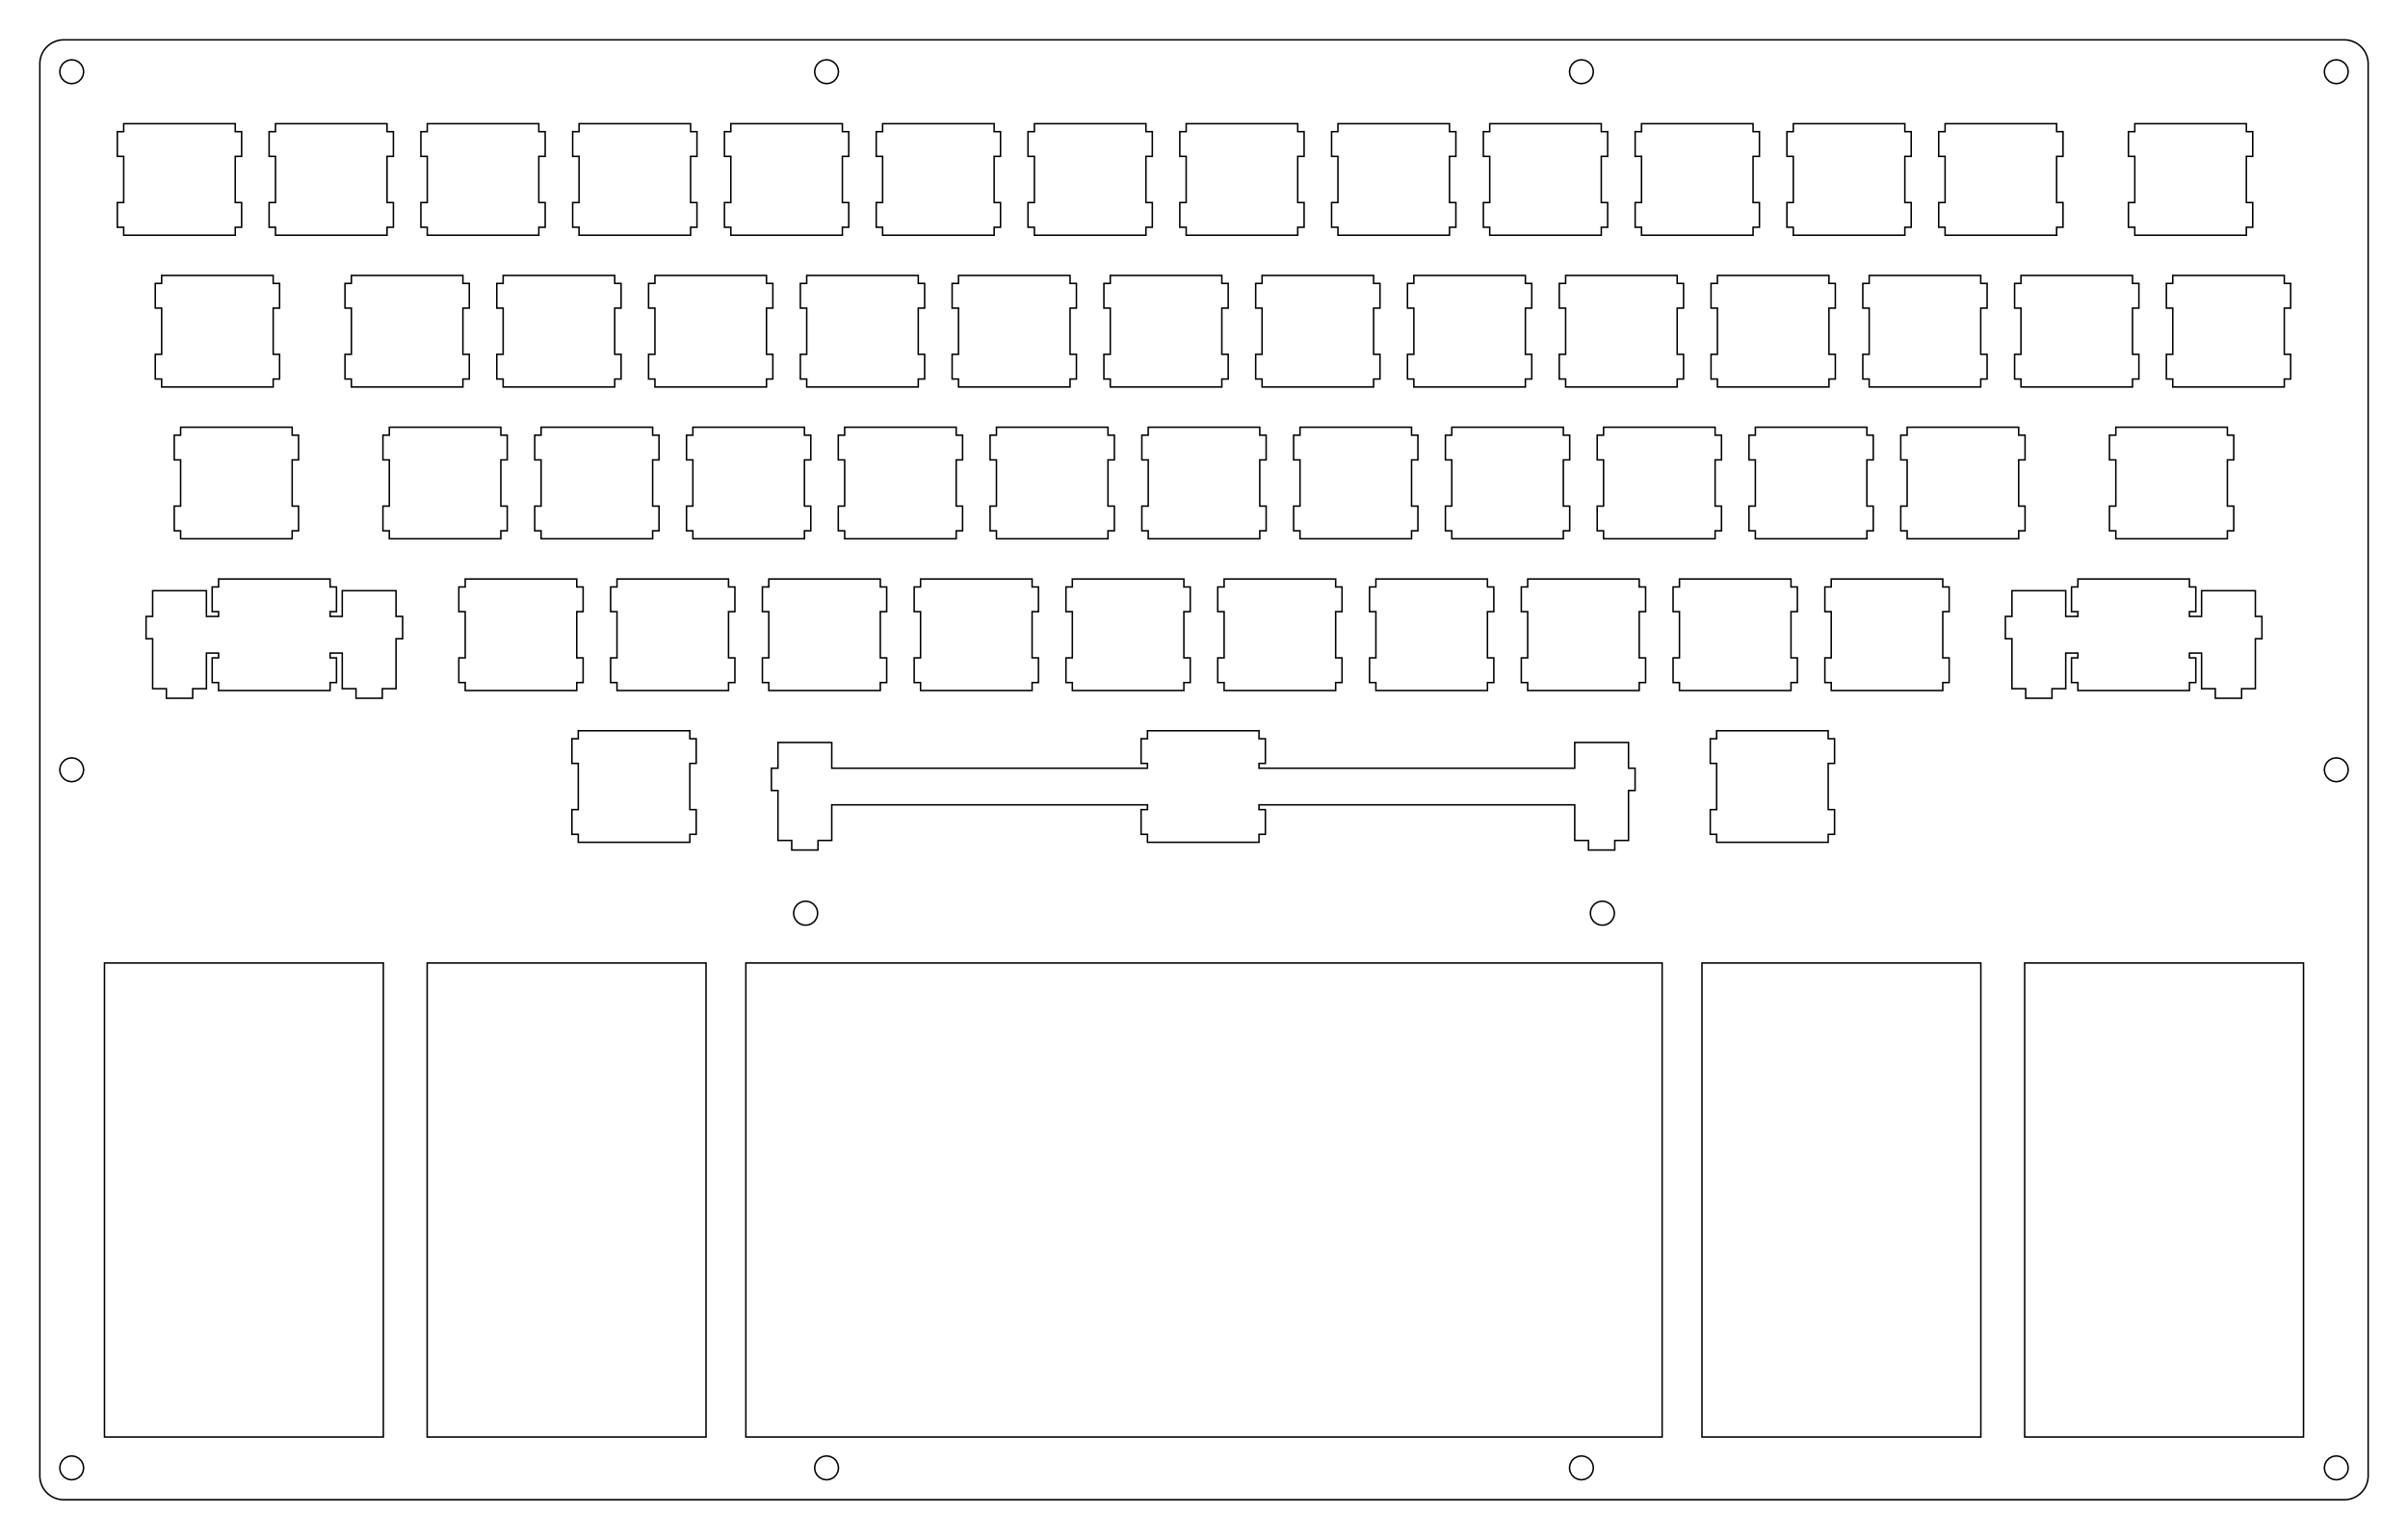 <?xml version="1.0"?>
<!-- Generated by SVGo -->
<svg width="302.227mm" height="193.252mm"
     viewBox="0.000 0.000 302.227 193.252"
     xmlns="http://www.w3.org/2000/svg" 
     xmlns:xlink="http://www.w3.org/1999/xlink">
<polygon points="294.227,5.001 294.462,5.010 294.696,5.037 294.927,5.083 295.154,5.147 295.375,5.229 295.588,5.327 295.794,5.443 295.990,5.573 296.175,5.719 296.348,5.879 296.508,6.052 296.654,6.237 296.784,6.433 296.900,6.639 296.998,6.852 297.080,7.073 297.144,7.300 297.190,7.531 297.217,7.765 297.227,8.001 297.227,185.251 297.217,185.487 297.190,185.721 297.144,185.952 297.080,186.179 296.998,186.400 296.900,186.613 296.784,186.819 296.654,187.015 296.508,187.200 296.348,187.373 296.175,187.533 295.990,187.679 295.794,187.809 295.588,187.925 295.375,188.023 295.154,188.105 294.927,188.169 294.696,188.215 294.462,188.242 294.227,188.252 8.001,188.251 7.765,188.242 7.531,188.215 7.300,188.169 7.073,188.105 6.852,188.023 6.639,187.925 6.433,187.809 6.237,187.679 6.052,187.533 5.879,187.373 5.719,187.200 5.573,187.015 5.443,186.819 5.327,186.613 5.229,186.400 5.147,186.179 5.083,185.952 5.037,185.721 5.010,185.487 5.000,185.251 5.001,8.001 5.010,7.765 5.037,7.531 5.083,7.300 5.147,7.073 5.229,6.852 5.327,6.639 5.443,6.433 5.573,6.237 5.719,6.052 5.879,5.879 6.052,5.719 6.237,5.573 6.433,5.443 6.639,5.327 6.852,5.229 7.073,5.147 7.300,5.083 7.531,5.037 7.765,5.010 8.001,5.000" style="fill:none;stroke-width:0.05mm;stroke:black"/>
<polygon points="292.763,182.825 292.345,183.038 292.013,183.370 291.800,183.788 291.727,184.252 291.800,184.715 292.013,185.133 292.345,185.465 292.763,185.678 293.227,185.752 293.690,185.678 294.108,185.465 294.440,185.133 294.653,184.715 294.727,184.252 294.653,183.788 294.440,183.370 294.108,183.038 293.690,182.825 293.227,182.751" style="fill:none;stroke-width:0.05mm;stroke:black"/>
<polygon points="198.021,182.825 197.603,183.038 197.271,183.370 197.058,183.788 196.985,184.252 197.058,184.715 197.271,185.133 197.603,185.465 198.021,185.678 198.485,185.752 198.948,185.678 199.366,185.465 199.698,185.133 199.911,184.715 199.985,184.252 199.911,183.788 199.698,183.370 199.366,183.038 198.948,182.825 198.485,182.751" style="fill:none;stroke-width:0.05mm;stroke:black"/>
<polygon points="103.279,182.825 102.861,183.038 102.529,183.370 102.316,183.788 102.243,184.252 102.316,184.715 102.529,185.133 102.861,185.465 103.279,185.678 103.743,185.752 104.206,185.678 104.624,185.465 104.956,185.133 105.169,184.715 105.243,184.252 105.169,183.788 104.956,183.370 104.624,183.038 104.206,182.825 103.743,182.751" style="fill:none;stroke-width:0.05mm;stroke:black"/>
<polygon points="8.537,182.825 8.119,183.038 7.787,183.370 7.574,183.788 7.501,184.252 7.574,184.715 7.787,185.133 8.119,185.465 8.537,185.678 9.001,185.752 9.464,185.678 9.882,185.465 10.214,185.133 10.427,184.715 10.501,184.252 10.427,183.788 10.214,183.370 9.882,183.038 9.464,182.825 9.001,182.751" style="fill:none;stroke-width:0.05mm;stroke:black"/>
<polygon points="93.614,120.876 93.614,180.376 208.614,180.376 208.614,120.876" style="fill:none;stroke-width:0.05mm;stroke:black"/>
<polygon points="13.114,120.876 13.114,180.376 48.114,180.376 48.114,120.876" style="fill:none;stroke-width:0.05mm;stroke:black"/>
<polygon points="53.614,120.876 53.614,180.376 88.614,180.376 88.614,120.876" style="fill:none;stroke-width:0.05mm;stroke:black"/>
<polygon points="213.614,120.876 213.614,180.376 248.614,180.376 248.614,120.876" style="fill:none;stroke-width:0.05mm;stroke:black"/>
<polygon points="254.114,120.876 254.114,180.376 289.114,180.376 289.114,120.876" style="fill:none;stroke-width:0.05mm;stroke:black"/>
<polygon points="100.996,113.131 100.879,113.144 100.763,113.167 100.650,113.199 100.539,113.240 100.433,113.289 100.330,113.347 100.232,113.412 100.139,113.485 100.053,113.565 99.973,113.652 99.900,113.744 99.835,113.842 99.777,113.945 99.728,114.052 99.687,114.162 99.655,114.276 99.632,114.391 99.618,114.508 99.614,114.626 99.618,114.744 99.632,114.861 99.655,114.976 99.687,115.090 99.728,115.200 99.777,115.307 99.835,115.410 99.900,115.508 99.973,115.600 100.053,115.687 100.139,115.767 100.232,115.840 100.330,115.905 100.433,115.963 100.539,116.012 100.650,116.053 100.763,116.085 100.879,116.108 100.996,116.121 101.114,116.126 101.231,116.121 101.348,116.108 101.464,116.085 101.577,116.053 101.688,116.012 101.794,115.963 101.897,115.905 101.995,115.840 102.088,115.767 102.174,115.687 102.254,115.600 102.327,115.508 102.392,115.410 102.450,115.307 102.499,115.200 102.540,115.090 102.572,114.976 102.595,114.861 102.609,114.744 102.614,114.626 102.609,114.508 102.595,114.391 102.572,114.276 102.540,114.162 102.499,114.052 102.450,113.945 102.392,113.842 102.327,113.744 102.254,113.652 102.174,113.565 102.088,113.485 101.995,113.412 101.897,113.347 101.794,113.289 101.688,113.240 101.577,113.199 101.464,113.167 101.348,113.144 101.231,113.131 101.114,113.126" style="fill:none;stroke-width:0.05mm;stroke:black"/>
<polygon points="200.996,113.131 200.879,113.144 200.763,113.167 200.650,113.199 200.539,113.240 200.433,113.289 200.330,113.347 200.232,113.412 200.139,113.485 200.053,113.565 199.973,113.652 199.900,113.744 199.835,113.842 199.777,113.945 199.728,114.052 199.687,114.162 199.655,114.276 199.632,114.391 199.618,114.508 199.614,114.626 199.618,114.744 199.632,114.861 199.655,114.976 199.687,115.090 199.728,115.200 199.777,115.307 199.835,115.410 199.900,115.508 199.973,115.600 200.053,115.687 200.139,115.767 200.232,115.840 200.330,115.905 200.433,115.963 200.539,116.012 200.650,116.053 200.763,116.085 200.879,116.108 200.996,116.121 201.114,116.126 201.231,116.121 201.348,116.108 201.464,116.085 201.577,116.053 201.688,116.012 201.794,115.963 201.897,115.905 201.995,115.840 202.088,115.767 202.174,115.687 202.254,115.600 202.327,115.508 202.392,115.410 202.450,115.307 202.499,115.200 202.540,115.090 202.572,114.976 202.595,114.861 202.609,114.744 202.614,114.626 202.609,114.508 202.595,114.391 202.572,114.276 202.540,114.162 202.499,114.052 202.450,113.945 202.392,113.842 202.327,113.744 202.254,113.652 202.174,113.565 202.088,113.485 201.995,113.412 201.897,113.347 201.794,113.289 201.688,113.240 201.577,113.199 201.464,113.167 201.348,113.144 201.231,113.131 201.114,113.126" style="fill:none;stroke-width:0.05mm;stroke:black"/>
<polygon points="144.018,91.726 144.018,92.726 143.218,92.726 143.218,95.825 144.018,95.825 144.018,96.426 104.393,96.426 104.393,93.196 97.643,93.196 97.643,96.426 96.818,96.426 96.818,99.226 97.643,99.226 97.643,105.495 99.368,105.495 99.368,106.696 102.668,106.696 102.668,105.495 104.393,105.495 104.393,101.025 144.018,101.025 144.018,101.626 143.218,101.626 143.218,104.726 144.018,104.726 144.018,105.726 158.018,105.726 158.018,104.726 158.818,104.726 158.818,101.626 158.018,101.626 158.018,101.025 197.643,101.025 197.643,105.495 199.368,105.495 199.368,106.696 202.668,106.696 202.668,105.495 204.393,105.495 204.393,99.226 205.218,99.226 205.218,96.426 204.393,96.426 204.393,93.196 197.643,93.196 197.643,96.426 158.018,96.426 158.018,95.825 158.818,95.825 158.818,92.726 158.018,92.726 158.018,91.726" style="fill:none;stroke-width:0.05mm;stroke:black"/>
<polygon points="72.580,91.726 72.580,92.726 71.780,92.726 71.780,95.825 72.580,95.825 72.580,101.626 71.780,101.626 71.780,104.726 72.580,104.726 72.580,105.726 86.580,105.726 86.580,104.726 87.380,104.726 87.380,101.626 86.580,101.626 86.580,95.825 87.380,95.825 87.380,92.726 86.580,92.726 86.580,91.726" style="fill:none;stroke-width:0.05mm;stroke:black"/>
<polygon points="215.455,91.726 215.455,92.726 214.655,92.726 214.655,95.825 215.455,95.825 215.455,101.626 214.655,101.626 214.655,104.726 215.455,104.726 215.455,105.726 229.455,105.726 229.455,104.726 230.255,104.726 230.255,101.626 229.455,101.626 229.455,95.825 230.255,95.825 230.255,92.726 229.455,92.726 229.455,91.726" style="fill:none;stroke-width:0.05mm;stroke:black"/>
<polygon points="292.763,95.199 292.345,95.412 292.013,95.744 291.800,96.162 291.727,96.626 291.800,97.090 292.013,97.508 292.345,97.840 292.763,98.053 293.227,98.126 293.690,98.053 294.108,97.840 294.440,97.508 294.653,97.090 294.727,96.626 294.653,96.162 294.440,95.744 294.108,95.412 293.690,95.199 293.227,95.126" style="fill:none;stroke-width:0.05mm;stroke:black"/>
<polygon points="8.537,95.199 8.119,95.412 7.787,95.744 7.574,96.162 7.501,96.626 7.574,97.090 7.787,97.508 8.119,97.840 8.537,98.053 9.001,98.126 9.464,98.053 9.882,97.840 10.214,97.508 10.427,97.090 10.501,96.626 10.427,96.162 10.214,95.744 9.882,95.412 9.464,95.199 9.001,95.126" style="fill:none;stroke-width:0.05mm;stroke:black"/>
<polygon points="27.432,72.676 27.432,73.676 26.632,73.676 26.632,76.775 27.432,76.775 27.432,77.376 25.907,77.376 25.907,74.146 19.157,74.146 19.157,77.376 18.332,77.376 18.332,80.176 19.157,80.176 19.157,86.446 20.882,86.446 20.882,87.646 24.182,87.646 24.182,86.446 25.907,86.446 25.907,81.976 27.432,81.976 27.432,82.576 26.632,82.576 26.632,85.676 27.432,85.676 27.432,86.676 41.432,86.676 41.432,85.676 42.232,85.676 42.232,82.576 41.432,82.576 41.432,81.976 42.957,81.976 42.957,86.446 44.682,86.446 44.682,87.646 47.982,87.646 47.982,86.446 49.707,86.446 49.707,80.176 50.532,80.176 50.532,77.376 49.707,77.376 49.707,74.146 42.957,74.146 42.957,77.376 41.432,77.376 41.432,76.775 42.232,76.775 42.232,73.676 41.432,73.676 41.432,72.676" style="fill:none;stroke-width:0.05mm;stroke:black"/>
<polygon points="260.794,72.676 260.794,73.676 259.994,73.676 259.994,76.775 260.794,76.775 260.794,77.376 259.268,77.376 259.268,74.146 252.519,74.146 252.519,77.376 251.694,77.376 251.694,80.176 252.519,80.176 252.519,86.446 254.244,86.446 254.244,87.646 257.544,87.646 257.544,86.446 259.268,86.446 259.268,81.976 260.794,81.976 260.794,82.576 259.994,82.576 259.994,85.676 260.794,85.676 260.794,86.676 274.794,86.676 274.794,85.676 275.594,85.676 275.594,82.576 274.794,82.576 274.794,81.976 276.319,81.976 276.319,86.446 278.044,86.446 278.044,87.646 281.344,87.646 281.344,86.446 283.069,86.446 283.069,80.176 283.894,80.176 283.894,77.376 283.069,77.376 283.069,74.146 276.319,74.146 276.319,77.376 274.794,77.376 274.794,76.775 275.594,76.775 275.594,73.676 274.794,73.676 274.794,72.676" style="fill:none;stroke-width:0.05mm;stroke:black"/>
<polygon points="58.388,72.676 58.388,73.676 57.588,73.676 57.588,76.775 58.388,76.775 58.388,82.576 57.588,82.576 57.588,85.676 58.388,85.676 58.388,86.676 72.388,86.676 72.388,85.676 73.188,85.676 73.188,82.576 72.388,82.576 72.388,76.775 73.188,76.775 73.188,73.676 72.388,73.676 72.388,72.676" style="fill:none;stroke-width:0.05mm;stroke:black"/>
<polygon points="77.438,72.676 77.438,73.676 76.638,73.676 76.638,76.775 77.438,76.775 77.438,82.576 76.638,82.576 76.638,85.676 77.438,85.676 77.438,86.676 91.438,86.676 91.438,85.676 92.238,85.676 92.238,82.576 91.438,82.576 91.438,76.775 92.238,76.775 92.238,73.676 91.438,73.676 91.438,72.676" style="fill:none;stroke-width:0.05mm;stroke:black"/>
<polygon points="96.488,72.676 96.488,73.676 95.688,73.676 95.688,76.775 96.488,76.775 96.488,82.576 95.688,82.576 95.688,85.676 96.488,85.676 96.488,86.676 110.488,86.676 110.488,85.676 111.288,85.676 111.288,82.576 110.488,82.576 110.488,76.775 111.288,76.775 111.288,73.676 110.488,73.676 110.488,72.676" style="fill:none;stroke-width:0.05mm;stroke:black"/>
<polygon points="115.538,72.676 115.538,73.676 114.738,73.676 114.738,76.775 115.538,76.775 115.538,82.576 114.738,82.576 114.738,85.676 115.538,85.676 115.538,86.676 129.538,86.676 129.538,85.676 130.337,85.676 130.337,82.576 129.538,82.576 129.538,76.775 130.337,76.775 130.337,73.676 129.538,73.676 129.538,72.676" style="fill:none;stroke-width:0.05mm;stroke:black"/>
<polygon points="134.588,72.676 134.588,73.676 133.788,73.676 133.788,76.775 134.588,76.775 134.588,82.576 133.788,82.576 133.788,85.676 134.588,85.676 134.588,86.676 148.588,86.676 148.588,85.676 149.388,85.676 149.388,82.576 148.588,82.576 148.588,76.775 149.388,76.775 149.388,73.676 148.588,73.676 148.588,72.676" style="fill:none;stroke-width:0.05mm;stroke:black"/>
<polygon points="153.638,72.676 153.638,73.676 152.838,73.676 152.838,76.775 153.638,76.775 153.638,82.576 152.838,82.576 152.838,85.676 153.638,85.676 153.638,86.676 167.638,86.676 167.638,85.676 168.438,85.676 168.438,82.576 167.638,82.576 167.638,76.775 168.438,76.775 168.438,73.676 167.638,73.676 167.638,72.676" style="fill:none;stroke-width:0.05mm;stroke:black"/>
<polygon points="172.688,72.676 172.688,73.676 171.888,73.676 171.888,76.775 172.688,76.775 172.688,82.576 171.888,82.576 171.888,85.676 172.688,85.676 172.688,86.676 186.688,86.676 186.688,85.676 187.488,85.676 187.488,82.576 186.688,82.576 186.688,76.775 187.488,76.775 187.488,73.676 186.688,73.676 186.688,72.676" style="fill:none;stroke-width:0.05mm;stroke:black"/>
<polygon points="191.738,72.676 191.738,73.676 190.938,73.676 190.938,76.775 191.738,76.775 191.738,82.576 190.938,82.576 190.938,85.676 191.738,85.676 191.738,86.676 205.738,86.676 205.738,85.676 206.538,85.676 206.538,82.576 205.738,82.576 205.738,76.775 206.538,76.775 206.538,73.676 205.738,73.676 205.738,72.676" style="fill:none;stroke-width:0.05mm;stroke:black"/>
<polygon points="210.788,72.676 210.788,73.676 209.988,73.676 209.988,76.775 210.788,76.775 210.788,82.576 209.988,82.576 209.988,85.676 210.788,85.676 210.788,86.676 224.788,86.676 224.788,85.676 225.588,85.676 225.588,82.576 224.788,82.576 224.788,76.775 225.588,76.775 225.588,73.676 224.788,73.676 224.788,72.676" style="fill:none;stroke-width:0.05mm;stroke:black"/>
<polygon points="229.838,72.676 229.838,73.676 229.038,73.676 229.038,76.775 229.838,76.775 229.838,82.576 229.038,82.576 229.038,85.676 229.838,85.676 229.838,86.676 243.838,86.676 243.838,85.676 244.638,85.676 244.638,82.576 243.838,82.576 243.838,76.775 244.638,76.775 244.638,73.676 243.838,73.676 243.838,72.676" style="fill:none;stroke-width:0.05mm;stroke:black"/>
<polygon points="22.669,53.626 22.669,54.626 21.869,54.626 21.869,57.726 22.669,57.726 22.669,63.526 21.869,63.526 21.869,66.626 22.669,66.626 22.669,67.626 36.669,67.626 36.669,66.626 37.469,66.626 37.469,63.526 36.669,63.526 36.669,57.726 37.469,57.726 37.469,54.626 36.669,54.626 36.669,53.626" style="fill:none;stroke-width:0.05mm;stroke:black"/>
<polygon points="48.863,53.626 48.863,54.626 48.063,54.626 48.063,57.726 48.863,57.726 48.863,63.526 48.063,63.526 48.063,66.626 48.863,66.626 48.863,67.626 62.863,67.626 62.863,66.626 63.663,66.626 63.663,63.526 62.863,63.526 62.863,57.726 63.663,57.726 63.663,54.626 62.863,54.626 62.863,53.626" style="fill:none;stroke-width:0.05mm;stroke:black"/>
<polygon points="67.913,53.626 67.913,54.626 67.113,54.626 67.113,57.726 67.913,57.726 67.913,63.526 67.113,63.526 67.113,66.626 67.913,66.626 67.913,67.626 81.913,67.626 81.913,66.626 82.713,66.626 82.713,63.526 81.913,63.526 81.913,57.726 82.713,57.726 82.713,54.626 81.913,54.626 81.913,53.626" style="fill:none;stroke-width:0.05mm;stroke:black"/>
<polygon points="86.963,53.626 86.963,54.626 86.163,54.626 86.163,57.726 86.963,57.726 86.963,63.526 86.163,63.526 86.163,66.626 86.963,66.626 86.963,67.626 100.963,67.626 100.963,66.626 101.763,66.626 101.763,63.526 100.963,63.526 100.963,57.726 101.763,57.726 101.763,54.626 100.963,54.626 100.963,53.626" style="fill:none;stroke-width:0.05mm;stroke:black"/>
<polygon points="106.013,53.626 106.013,54.626 105.213,54.626 105.213,57.726 106.013,57.726 106.013,63.526 105.213,63.526 105.213,66.626 106.013,66.626 106.013,67.626 120.013,67.626 120.013,66.626 120.813,66.626 120.813,63.526 120.013,63.526 120.013,57.726 120.813,57.726 120.813,54.626 120.013,54.626 120.013,53.626" style="fill:none;stroke-width:0.05mm;stroke:black"/>
<polygon points="125.063,53.626 125.063,54.626 124.263,54.626 124.263,57.726 125.063,57.726 125.063,63.526 124.263,63.526 124.263,66.626 125.063,66.626 125.063,67.626 139.063,67.626 139.063,66.626 139.863,66.626 139.863,63.526 139.063,63.526 139.063,57.726 139.863,57.726 139.863,54.626 139.063,54.626 139.063,53.626" style="fill:none;stroke-width:0.05mm;stroke:black"/>
<polygon points="144.113,53.626 144.113,54.626 143.313,54.626 143.313,57.726 144.113,57.726 144.113,63.526 143.313,63.526 143.313,66.626 144.113,66.626 144.113,67.626 158.113,67.626 158.113,66.626 158.913,66.626 158.913,63.526 158.113,63.526 158.113,57.726 158.913,57.726 158.913,54.626 158.113,54.626 158.113,53.626" style="fill:none;stroke-width:0.05mm;stroke:black"/>
<polygon points="163.163,53.626 163.163,54.626 162.363,54.626 162.363,57.726 163.163,57.726 163.163,63.526 162.363,63.526 162.363,66.626 163.163,66.626 163.163,67.626 177.163,67.626 177.163,66.626 177.963,66.626 177.963,63.526 177.163,63.526 177.163,57.726 177.963,57.726 177.963,54.626 177.163,54.626 177.163,53.626" style="fill:none;stroke-width:0.05mm;stroke:black"/>
<polygon points="182.213,53.626 182.213,54.626 181.413,54.626 181.413,57.726 182.213,57.726 182.213,63.526 181.413,63.526 181.413,66.626 182.213,66.626 182.213,67.626 196.213,67.626 196.213,66.626 197.013,66.626 197.013,63.526 196.213,63.526 196.213,57.726 197.013,57.726 197.013,54.626 196.213,54.626 196.213,53.626" style="fill:none;stroke-width:0.05mm;stroke:black"/>
<polygon points="201.263,53.626 201.263,54.626 200.463,54.626 200.463,57.726 201.263,57.726 201.263,63.526 200.463,63.526 200.463,66.626 201.263,66.626 201.263,67.626 215.263,67.626 215.263,66.626 216.063,66.626 216.063,63.526 215.263,63.526 215.263,57.726 216.063,57.726 216.063,54.626 215.263,54.626 215.263,53.626" style="fill:none;stroke-width:0.05mm;stroke:black"/>
<polygon points="220.313,53.626 220.313,54.626 219.513,54.626 219.513,57.726 220.313,57.726 220.313,63.526 219.513,63.526 219.513,66.626 220.313,66.626 220.313,67.626 234.313,67.626 234.313,66.626 235.113,66.626 235.113,63.526 234.313,63.526 234.313,57.726 235.113,57.726 235.113,54.626 234.313,54.626 234.313,53.626" style="fill:none;stroke-width:0.05mm;stroke:black"/>
<polygon points="239.363,53.626 239.363,54.626 238.563,54.626 238.563,57.726 239.363,57.726 239.363,63.526 238.563,63.526 238.563,66.626 239.363,66.626 239.363,67.626 253.363,67.626 253.363,66.626 254.163,66.626 254.163,63.526 253.363,63.526 253.363,57.726 254.163,57.726 254.163,54.626 253.363,54.626 253.363,53.626" style="fill:none;stroke-width:0.05mm;stroke:black"/>
<polygon points="265.557,53.626 265.557,54.626 264.757,54.626 264.757,57.726 265.557,57.726 265.557,63.526 264.757,63.526 264.757,66.626 265.557,66.626 265.557,67.626 279.557,67.626 279.557,66.626 280.357,66.626 280.357,63.526 279.557,63.526 279.557,57.726 280.357,57.726 280.357,54.626 279.557,54.626 279.557,53.626" style="fill:none;stroke-width:0.05mm;stroke:black"/>
<polygon points="20.288,34.576 20.288,35.576 19.488,35.576 19.488,38.676 20.288,38.676 20.288,44.476 19.488,44.476 19.488,47.576 20.288,47.576 20.288,48.576 34.288,48.576 34.288,47.576 35.088,47.576 35.088,44.476 34.288,44.476 34.288,38.676 35.088,38.676 35.088,35.576 34.288,35.576 34.288,34.576" style="fill:none;stroke-width:0.05mm;stroke:black"/>
<polygon points="44.101,34.576 44.101,35.576 43.301,35.576 43.301,38.676 44.101,38.676 44.101,44.476 43.301,44.476 43.301,47.576 44.101,47.576 44.101,48.576 58.101,48.576 58.101,47.576 58.901,47.576 58.901,44.476 58.101,44.476 58.101,38.676 58.901,38.676 58.901,35.576 58.101,35.576 58.101,34.576" style="fill:none;stroke-width:0.05mm;stroke:black"/>
<polygon points="63.151,34.576 63.151,35.576 62.351,35.576 62.351,38.676 63.151,38.676 63.151,44.476 62.351,44.476 62.351,47.576 63.151,47.576 63.151,48.576 77.151,48.576 77.151,47.576 77.951,47.576 77.951,44.476 77.151,44.476 77.151,38.676 77.951,38.676 77.951,35.576 77.151,35.576 77.151,34.576" style="fill:none;stroke-width:0.05mm;stroke:black"/>
<polygon points="82.201,34.576 82.201,35.576 81.401,35.576 81.401,38.676 82.201,38.676 82.201,44.476 81.401,44.476 81.401,47.576 82.201,47.576 82.201,48.576 96.201,48.576 96.201,47.576 97.001,47.576 97.001,44.476 96.201,44.476 96.201,38.676 97.001,38.676 97.001,35.576 96.201,35.576 96.201,34.576" style="fill:none;stroke-width:0.05mm;stroke:black"/>
<polygon points="101.251,34.576 101.251,35.576 100.451,35.576 100.451,38.676 101.251,38.676 101.251,44.476 100.451,44.476 100.451,47.576 101.251,47.576 101.251,48.576 115.251,48.576 115.251,47.576 116.051,47.576 116.051,44.476 115.251,44.476 115.251,38.676 116.051,38.676 116.051,35.576 115.251,35.576 115.251,34.576" style="fill:none;stroke-width:0.05mm;stroke:black"/>
<polygon points="120.301,34.576 120.301,35.576 119.501,35.576 119.501,38.676 120.301,38.676 120.301,44.476 119.501,44.476 119.501,47.576 120.301,47.576 120.301,48.576 134.301,48.576 134.301,47.576 135.101,47.576 135.101,44.476 134.301,44.476 134.301,38.676 135.101,38.676 135.101,35.576 134.301,35.576 134.301,34.576" style="fill:none;stroke-width:0.05mm;stroke:black"/>
<polygon points="139.351,34.576 139.351,35.576 138.550,35.576 138.550,38.676 139.351,38.676 139.351,44.476 138.550,44.476 138.550,47.576 139.351,47.576 139.351,48.576 153.351,48.576 153.351,47.576 154.151,47.576 154.151,44.476 153.351,44.476 153.351,38.676 154.151,38.676 154.151,35.576 153.351,35.576 153.351,34.576" style="fill:none;stroke-width:0.05mm;stroke:black"/>
<polygon points="158.401,34.576 158.401,35.576 157.601,35.576 157.601,38.676 158.401,38.676 158.401,44.476 157.601,44.476 157.601,47.576 158.401,47.576 158.401,48.576 172.401,48.576 172.401,47.576 173.201,47.576 173.201,44.476 172.401,44.476 172.401,38.676 173.201,38.676 173.201,35.576 172.401,35.576 172.401,34.576" style="fill:none;stroke-width:0.05mm;stroke:black"/>
<polygon points="177.451,34.576 177.451,35.576 176.651,35.576 176.651,38.676 177.451,38.676 177.451,44.476 176.651,44.476 176.651,47.576 177.451,47.576 177.451,48.576 191.451,48.576 191.451,47.576 192.251,47.576 192.251,44.476 191.451,44.476 191.451,38.676 192.251,38.676 192.251,35.576 191.451,35.576 191.451,34.576" style="fill:none;stroke-width:0.05mm;stroke:black"/>
<polygon points="196.501,34.576 196.501,35.576 195.701,35.576 195.701,38.676 196.501,38.676 196.501,44.476 195.701,44.476 195.701,47.576 196.501,47.576 196.501,48.576 210.501,48.576 210.501,47.576 211.301,47.576 211.301,44.476 210.501,44.476 210.501,38.676 211.301,38.676 211.301,35.576 210.501,35.576 210.501,34.576" style="fill:none;stroke-width:0.05mm;stroke:black"/>
<polygon points="215.551,34.576 215.551,35.576 214.751,35.576 214.751,38.676 215.551,38.676 215.551,44.476 214.751,44.476 214.751,47.576 215.551,47.576 215.551,48.576 229.551,48.576 229.551,47.576 230.351,47.576 230.351,44.476 229.551,44.476 229.551,38.676 230.351,38.676 230.351,35.576 229.551,35.576 229.551,34.576" style="fill:none;stroke-width:0.05mm;stroke:black"/>
<polygon points="234.601,34.576 234.601,35.576 233.801,35.576 233.801,38.676 234.601,38.676 234.601,44.476 233.801,44.476 233.801,47.576 234.601,47.576 234.601,48.576 248.601,48.576 248.601,47.576 249.401,47.576 249.401,44.476 248.601,44.476 248.601,38.676 249.401,38.676 249.401,35.576 248.601,35.576 248.601,34.576" style="fill:none;stroke-width:0.05mm;stroke:black"/>
<polygon points="253.651,34.576 253.651,35.576 252.851,35.576 252.851,38.676 253.651,38.676 253.651,44.476 252.851,44.476 252.851,47.576 253.651,47.576 253.651,48.576 267.651,48.576 267.651,47.576 268.451,47.576 268.451,44.476 267.651,44.476 267.651,38.676 268.451,38.676 268.451,35.576 267.651,35.576 267.651,34.576" style="fill:none;stroke-width:0.05mm;stroke:black"/>
<polygon points="272.701,34.576 272.701,35.576 271.901,35.576 271.901,38.676 272.701,38.676 272.701,44.476 271.901,44.476 271.901,47.576 272.701,47.576 272.701,48.576 286.701,48.576 286.701,47.576 287.501,47.576 287.501,44.476 286.701,44.476 286.701,38.676 287.501,38.676 287.501,35.576 286.701,35.576 286.701,34.576" style="fill:none;stroke-width:0.05mm;stroke:black"/>
<polygon points="15.525,15.525 15.525,16.526 14.725,16.526 14.725,19.626 15.525,19.626 15.525,25.425 14.725,25.425 14.725,28.526 15.525,28.526 15.525,29.526 29.526,29.526 29.526,28.526 30.326,28.526 30.326,25.425 29.526,25.425 29.526,19.626 30.326,19.626 30.326,16.526 29.526,16.526 29.526,15.525" style="fill:none;stroke-width:0.05mm;stroke:black"/>
<polygon points="34.576,15.525 34.576,16.526 33.776,16.526 33.776,19.626 34.576,19.626 34.576,25.425 33.776,25.425 33.776,28.526 34.576,28.526 34.576,29.526 48.576,29.526 48.576,28.526 49.376,28.526 49.376,25.425 48.576,25.425 48.576,19.626 49.376,19.626 49.376,16.526 48.576,16.526 48.576,15.525" style="fill:none;stroke-width:0.05mm;stroke:black"/>
<polygon points="53.626,15.525 53.626,16.526 52.826,16.526 52.826,19.626 53.626,19.626 53.626,25.425 52.826,25.425 52.826,28.526 53.626,28.526 53.626,29.526 67.626,29.526 67.626,28.526 68.426,28.526 68.426,25.425 67.626,25.425 67.626,19.626 68.426,19.626 68.426,16.526 67.626,16.526 67.626,15.525" style="fill:none;stroke-width:0.05mm;stroke:black"/>
<polygon points="72.676,15.525 72.676,16.526 71.876,16.526 71.876,19.626 72.676,19.626 72.676,25.425 71.876,25.425 71.876,28.526 72.676,28.526 72.676,29.526 86.676,29.526 86.676,28.526 87.476,28.526 87.476,25.425 86.676,25.425 86.676,19.626 87.476,19.626 87.476,16.526 86.676,16.526 86.676,15.525" style="fill:none;stroke-width:0.05mm;stroke:black"/>
<polygon points="91.726,15.525 91.726,16.526 90.926,16.526 90.926,19.626 91.726,19.626 91.726,25.425 90.926,25.425 90.926,28.526 91.726,28.526 91.726,29.526 105.726,29.526 105.726,28.526 106.525,28.526 106.525,25.425 105.726,25.425 105.726,19.626 106.525,19.626 106.525,16.526 105.726,16.526 105.726,15.525" style="fill:none;stroke-width:0.05mm;stroke:black"/>
<polygon points="110.775,15.525 110.775,16.526 109.976,16.526 109.976,19.626 110.775,19.626 110.775,25.425 109.976,25.425 109.976,28.526 110.775,28.526 110.775,29.526 124.775,29.526 124.775,28.526 125.575,28.526 125.575,25.425 124.775,25.425 124.775,19.626 125.575,19.626 125.575,16.526 124.775,16.526 124.775,15.525" style="fill:none;stroke-width:0.05mm;stroke:black"/>
<polygon points="129.825,15.525 129.825,16.526 129.025,16.526 129.025,19.626 129.825,19.626 129.825,25.425 129.025,25.425 129.025,28.526 129.825,28.526 129.825,29.526 143.826,29.526 143.826,28.526 144.626,28.526 144.626,25.425 143.826,25.425 143.826,19.626 144.626,19.626 144.626,16.526 143.826,16.526 143.826,15.525" style="fill:none;stroke-width:0.05mm;stroke:black"/>
<polygon points="148.876,15.525 148.876,16.526 148.076,16.526 148.076,19.626 148.876,19.626 148.876,25.425 148.076,25.425 148.076,28.526 148.876,28.526 148.876,29.526 162.876,29.526 162.876,28.526 163.676,28.526 163.676,25.425 162.876,25.425 162.876,19.626 163.676,19.626 163.676,16.526 162.876,16.526 162.876,15.525" style="fill:none;stroke-width:0.05mm;stroke:black"/>
<polygon points="167.926,15.525 167.926,16.526 167.126,16.526 167.126,19.626 167.926,19.626 167.926,25.425 167.126,25.425 167.126,28.526 167.926,28.526 167.926,29.526 181.926,29.526 181.926,28.526 182.726,28.526 182.726,25.425 181.926,25.425 181.926,19.626 182.726,19.626 182.726,16.526 181.926,16.526 181.926,15.525" style="fill:none;stroke-width:0.05mm;stroke:black"/>
<polygon points="186.976,15.525 186.976,16.526 186.176,16.526 186.176,19.626 186.976,19.626 186.976,25.425 186.176,25.425 186.176,28.526 186.976,28.526 186.976,29.526 200.976,29.526 200.976,28.526 201.776,28.526 201.776,25.425 200.976,25.425 200.976,19.626 201.776,19.626 201.776,16.526 200.976,16.526 200.976,15.525" style="fill:none;stroke-width:0.05mm;stroke:black"/>
<polygon points="206.026,15.525 206.026,16.526 205.226,16.526 205.226,19.626 206.026,19.626 206.026,25.425 205.226,25.425 205.226,28.526 206.026,28.526 206.026,29.526 220.026,29.526 220.026,28.526 220.826,28.526 220.826,25.425 220.026,25.425 220.026,19.626 220.826,19.626 220.826,16.526 220.026,16.526 220.026,15.525" style="fill:none;stroke-width:0.05mm;stroke:black"/>
<polygon points="225.076,15.525 225.076,16.526 224.276,16.526 224.276,19.626 225.076,19.626 225.076,25.425 224.276,25.425 224.276,28.526 225.076,28.526 225.076,29.526 239.076,29.526 239.076,28.526 239.876,28.526 239.876,25.425 239.076,25.425 239.076,19.626 239.876,19.626 239.876,16.526 239.076,16.526 239.076,15.525" style="fill:none;stroke-width:0.05mm;stroke:black"/>
<polygon points="244.126,15.525 244.126,16.526 243.326,16.526 243.326,19.626 244.126,19.626 244.126,25.425 243.326,25.425 243.326,28.526 244.126,28.526 244.126,29.526 258.126,29.526 258.126,28.526 258.926,28.526 258.926,25.425 258.126,25.425 258.126,19.626 258.926,19.626 258.926,16.526 258.126,16.526 258.126,15.525" style="fill:none;stroke-width:0.05mm;stroke:black"/>
<polygon points="267.938,15.525 267.938,16.526 267.138,16.526 267.138,19.626 267.938,19.626 267.938,25.425 267.138,25.425 267.138,28.526 267.938,28.526 267.938,29.526 281.938,29.526 281.938,28.526 282.738,28.526 282.738,25.425 281.938,25.425 281.938,19.626 282.738,19.626 282.738,16.526 281.938,16.526 281.938,15.525" style="fill:none;stroke-width:0.05mm;stroke:black"/>
<polygon points="103.279,7.574 102.861,7.787 102.529,8.119 102.316,8.537 102.243,9.001 102.316,9.464 102.529,9.882 102.861,10.214 103.279,10.427 103.743,10.501 104.206,10.427 104.624,10.214 104.956,9.882 105.169,9.464 105.243,9.001 105.169,8.537 104.956,8.119 104.624,7.787 104.206,7.574 103.743,7.501" style="fill:none;stroke-width:0.05mm;stroke:black"/>
<polygon points="198.021,7.574 197.603,7.787 197.271,8.119 197.058,8.537 196.985,9.001 197.058,9.464 197.271,9.882 197.603,10.214 198.021,10.427 198.485,10.501 198.948,10.427 199.366,10.214 199.698,9.882 199.911,9.464 199.985,9.001 199.911,8.537 199.698,8.119 199.366,7.787 198.948,7.574 198.485,7.501" style="fill:none;stroke-width:0.05mm;stroke:black"/>
<polygon points="292.763,7.574 292.345,7.787 292.013,8.119 291.800,8.537 291.727,9.001 291.800,9.464 292.013,9.882 292.345,10.214 292.763,10.427 293.227,10.501 293.690,10.427 294.108,10.214 294.440,9.882 294.653,9.464 294.727,9.001 294.653,8.537 294.440,8.119 294.108,7.787 293.690,7.574 293.227,7.501" style="fill:none;stroke-width:0.05mm;stroke:black"/>
<polygon points="8.537,7.574 8.119,7.787 7.787,8.119 7.574,8.537 7.501,9.001 7.574,9.464 7.787,9.882 8.119,10.214 8.537,10.427 9.001,10.501 9.464,10.427 9.882,10.214 10.214,9.882 10.427,9.464 10.501,9.001 10.427,8.537 10.214,8.119 9.882,7.787 9.464,7.574 9.001,7.501" style="fill:none;stroke-width:0.05mm;stroke:black"/>
</svg>
